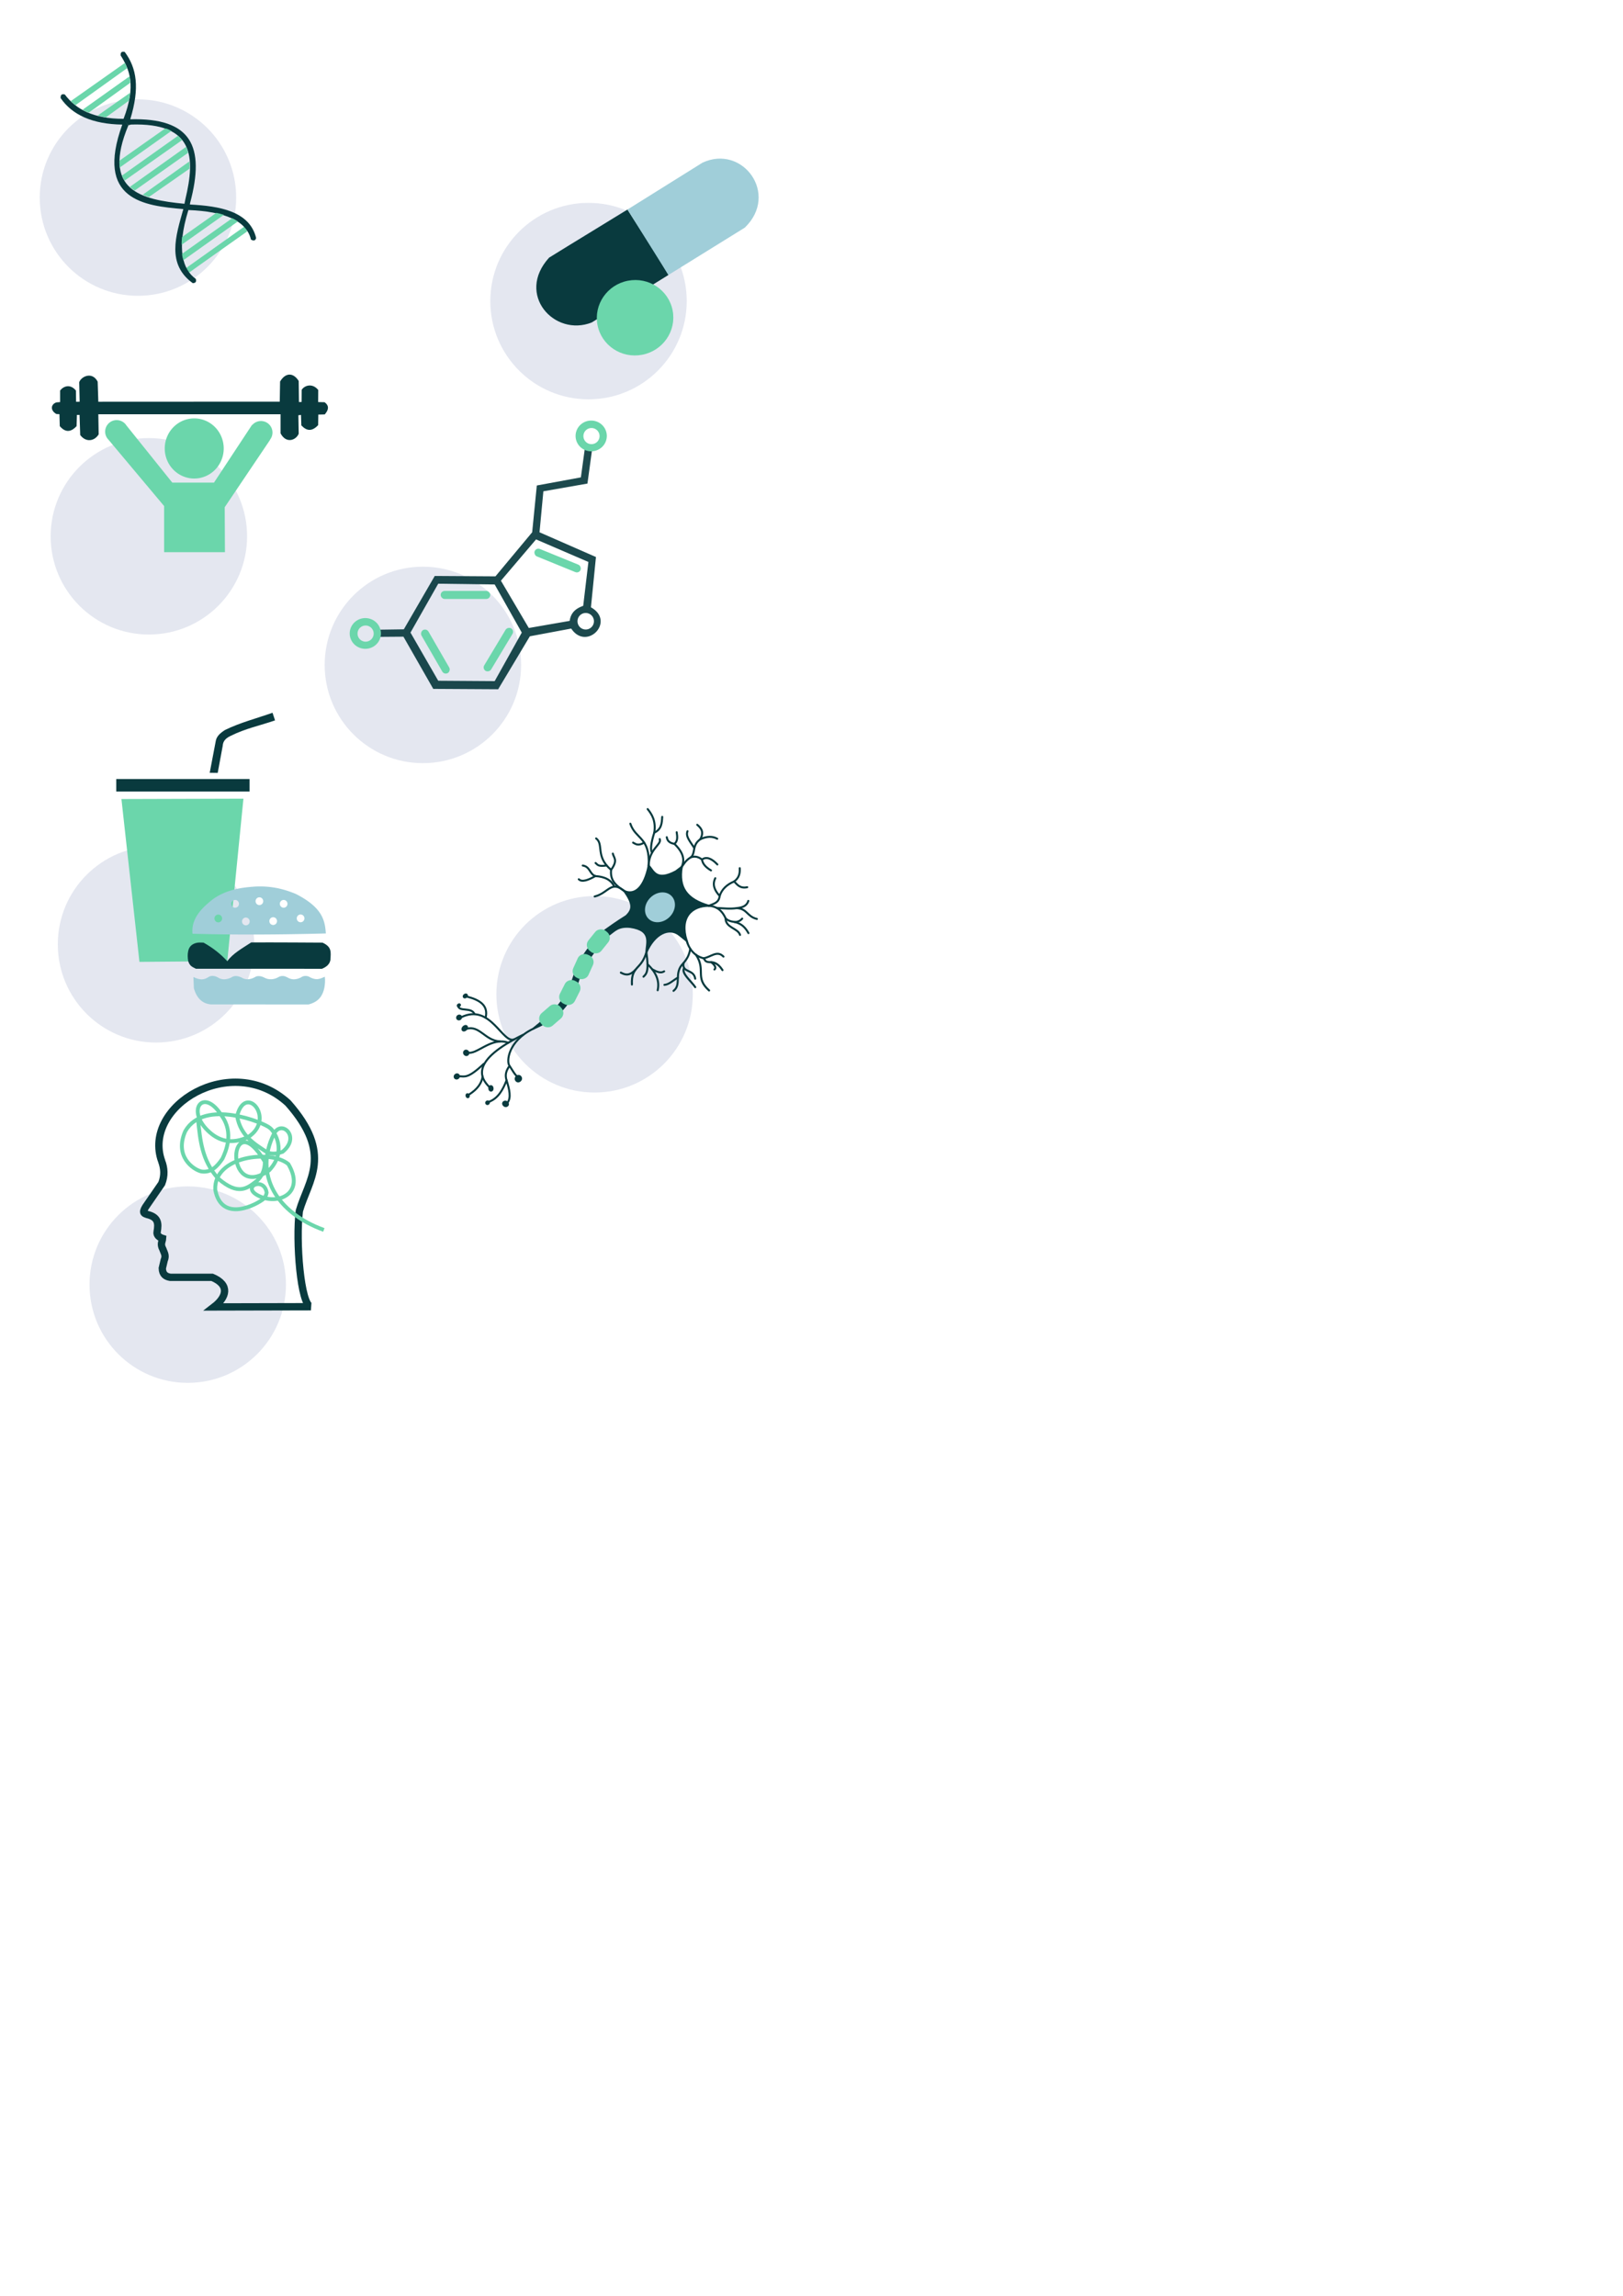 <?xml version="1.0" encoding="UTF-8" standalone="no"?>
<!-- Created with Inkscape (http://www.inkscape.org/) -->

<svg
   width="210mm"
   height="297mm"
   viewBox="0 0 210 297"
   version="1.1"
   id="svg32270"
   inkscape:version="1.1.1 (3bf5ae0d25, 2021-09-20)"
   sodipodi:docname="icones.svg"
   xmlns:inkscape="http://www.inkscape.org/namespaces/inkscape"
   xmlns:sodipodi="http://sodipodi.sourceforge.net/DTD/sodipodi-0.dtd"
   xmlns="http://www.w3.org/2000/svg"
   xmlns:svg="http://www.w3.org/2000/svg">
  <sodipodi:namedview
     id="namedview32272"
     pagecolor="#ffffff"
     bordercolor="#666666"
     borderopacity="1.0"
     inkscape:pageshadow="2"
     inkscape:pageopacity="0.0"
     inkscape:pagecheckerboard="0"
     inkscape:document-units="mm"
     showgrid="false"
     inkscape:zoom="0.1767767"
     inkscape:cx="-135.7645"
     inkscape:cy="670.33723"
     inkscape:window-width="1366"
     inkscape:window-height="705"
     inkscape:window-x="-8"
     inkscape:window-y="-8"
     inkscape:window-maximized="1"
     inkscape:current-layer="layer1"
     showguides="true"
     inkscape:guide-bbox="true" />
  <defs
     id="defs32267">
    <clipPath
       clipPathUnits="userSpaceOnUse"
       id="clipPath36389">
      <path
         style="fill:none;stroke:#000000;stroke-width:0.265px;stroke-linecap:butt;stroke-linejoin:miter;stroke-opacity:1"
         d="m 268.168,-248.782 24.232,124.391 100.159,-9.693 -1.615,-108.236 -129.237,-11.308 z"
         id="path36391" />
    </clipPath>
  </defs>
  <g
     inkscape:label="Camada 1"
     inkscape:groupmode="layer"
     id="layer1">
    <circle
       style="opacity:0.235;fill:#909cc2;fill-opacity:1;fill-rule:evenodd;stroke-width:1"
       id="path34866"
       cx="17.849"
       cy="25.559"
       r="12.708" />
    <g
       id="g112125"
       transform="matrix(1.003,0.171,-0.171,1.003,-234.082,-15.733)">
      <path
         style="fill:#6bd6ab;fill-opacity:1;stroke:none;stroke-width:0.057px;stroke-linecap:butt;stroke-linejoin:miter;stroke-opacity:1"
         d="m 258.931,6.696 c 0.008,-0.039 6.409,-6.415 6.409,-6.415 -0.156,-0.177 -0.293,-0.368 -0.489,-0.518 l -6.405,6.433 c 0.145,0.174 0.271,0.356 0.484,0.5 z"
         id="path103901"
         sodipodi:nodetypes="ccccc" />
      <g
         id="g103866"
         transform="matrix(0.217,0,0,0.217,231.863,-28.303)">
        <path
           style="fill:#093a3e;fill-opacity:1;stroke:none;stroke-width:0.265px;stroke-linecap:butt;stroke-linejoin:miter;stroke-opacity:1"
           d="m 129.178,164.303 c 0.967,2.029 -0.236,2.467 -1.302,2.768 -17.152,-8.436 -14.508,-25.568 -12.774,-41.873 -23,1.953 -51.946,3.585 -43.592,-42.785 -17.314,2.699 -29.927,-0.67 -38.261,-9.278 -0.21,-1.374 -0.226,-2.629 2.09,-2.459 7.833,7.471 19.015,11.258 36.348,8.279 l 3.433,3.231 c -9.371,40.378 14.706,41.708 40.103,39.841 l 0.094,-2.887 c 1.601,-24.766 -2.239,-45.126 -38.985,-37.56 l -4.644,-2.625 c 4.072,-20.51 -1.407,-29.081 -7.939,-36.335 -0.537,-2.335 0.768,-2.395 1.97,-2.465 8.67,8.268 12.328,19.368 9.881,38.396 35.131,-6.916 46.011,8.146 42.81,42.456 0.144,-0.009 -0.219,0.932 0.227,0.881 16.862,-1.957 34.959,-2.096 41.372,12.851 -0.154,1.339 -0.781,2.157 -2.827,1.414 -4.398,-10.317 -17.727,-13.712 -39.068,-10.893 -3.194,24.252 2.762,35.039 11.066,39.043 z"
           id="path95440"
           sodipodi:nodetypes="ccccccccccccccccscccc" />
        <path
           style="fill:#ff7f35;fill-opacity:1;stroke:none;stroke-width:0.265px;stroke-linecap:butt;stroke-linejoin:miter;stroke-opacity:1"
           d="m 75.119,82.187 c -0.234,-0.128 0.808,-0.404 1.212,-0.606"
           id="path99294"
           sodipodi:nodetypes="cc" />
        <path
           style="fill:#093a3e;fill-opacity:1;stroke:none;stroke-width:0.265px;stroke-linecap:butt;stroke-linejoin:miter;stroke-opacity:1"
           d="m 75.119,82.187 c -0.357,0.179 1.198,-0.563 1.64,-0.784 -1.466,-0.57 -3.491,-2.515 -4.823,-2.81 -0.134,-0.03 -0.095,0.493 -0.151,0.485 -0.108,-0.015 -0.305,0.077 -0.412,0.089 z"
           id="path102314"
           sodipodi:nodetypes="ccsscc" />
      </g>
      <path
         style="fill:#6bd6ab;fill-opacity:1;stroke:none;stroke-width:0.057px;stroke-linecap:butt;stroke-linejoin:miter;stroke-opacity:1"
         d="m 257.934,5.275 6.007,-6.028 c -0.251,-0.109 -0.51,-0.204 -0.776,-0.287 l -5.531,5.544 c 0.072,0.297 0.196,0.545 0.299,0.771 z"
         id="path103903"
         sodipodi:nodetypes="ccccc" />
      <path
         style="fill:#6bd6ab;fill-opacity:1;stroke:none;stroke-width:0.057px;stroke-linecap:butt;stroke-linejoin:miter;stroke-opacity:1"
         d="m 257.384,3.375 4.659,-4.654 c -0.326,-0.044 -0.653,-0.082 -0.987,-0.09 l -3.786,3.771 c 0.036,0.473 0.077,0.722 0.113,0.973 z"
         id="path103905"
         sodipodi:nodetypes="cccccc" />
      <path
         style="fill:#6bd6ab;fill-opacity:1;stroke:none;stroke-width:0.057px;stroke-linecap:butt;stroke-linejoin:miter;stroke-opacity:1"
         d="m 252.268,-1.915 4.481,-4.413 c -0.033,-0.306 -0.093,-0.609 -0.172,-0.91 l -5.129,5.167 c 0.268,0.058 0.528,0.123 0.82,0.156 z"
         id="path106126"
         sodipodi:nodetypes="ccccc" />
      <path
         style="fill:#6bd6ab;fill-opacity:1;stroke:none;stroke-width:0.057px;stroke-linecap:butt;stroke-linejoin:miter;stroke-opacity:1"
         d="m 250.351,-2.425 5.874,-5.859 c -0.078,-0.257 -0.23,-0.482 -0.371,-0.711 l -6.186,6.212 c 0.218,0.161 0.45,0.264 0.683,0.358 z"
         id="path106128"
         sodipodi:nodetypes="ccccc" />
      <path
         style="fill:#6bd6ab;fill-opacity:1;stroke:none;stroke-width:0.057px;stroke-linecap:butt;stroke-linejoin:miter;stroke-opacity:1"
         d="m 248.87,-3.453 6.334,-6.293 c -0.155,-0.151 -0.361,-0.324 -0.602,-0.462 l -6.168,6.179 c 0.1,0.219 0.264,0.4 0.437,0.576 z"
         id="path106130"
         sodipodi:nodetypes="ccccc" />
      <path
         style="fill:#6bd6ab;fill-opacity:1;stroke:none;stroke-width:0.057px;stroke-linecap:butt;stroke-linejoin:miter;stroke-opacity:1"
         d="m 247.971,-4.976 5.689,-5.689 c -0.404,-0.169 -0.6,-0.182 -0.804,-0.201 l -5.066,5.039 c 0.037,0.313 0.118,0.571 0.181,0.851 z"
         id="path106132"
         sodipodi:nodetypes="ccccc" />
      <path
         style="fill:#6bd6ab;fill-opacity:1;stroke:none;stroke-width:0.057px;stroke-linecap:butt;stroke-linejoin:miter;stroke-opacity:1"
         d="m 241.092,-11.848 5.696,-5.754 c -0.116,-0.144 -0.252,-0.476 -0.406,-0.595 l -5.95,5.924 c 0.097,0.14 0.582,0.369 0.659,0.425 z"
         id="path108813"
         sodipodi:nodetypes="ccccc" />
      <path
         style="fill:#6bd6ab;fill-opacity:1;stroke:none;stroke-width:0.057px;stroke-linecap:butt;stroke-linejoin:miter;stroke-opacity:1"
         d="m 242.921,-11.192 4.566,-4.636 c -0.039,-0.081 -0.118,-0.607 -0.24,-0.785 l -5.162,5.178 c 0.211,0.12 0.723,0.194 0.836,0.242 z"
         id="path108895"
         sodipodi:nodetypes="ccccc" />
      <path
         style="fill:#6bd6ab;fill-opacity:1;stroke:none;stroke-width:0.057px;stroke-linecap:butt;stroke-linejoin:miter;stroke-opacity:1"
         d="m 245.165,-10.974 2.516,-2.566 c 0,0 0.073,-0.727 -0.012,-1.02 l -3.574,3.537 c 0.413,0.058 0.833,0.036 1.07,0.049 z"
         id="path108897"
         sodipodi:nodetypes="ccccc" />
    </g>
    <circle
       style="opacity:0.235;fill:#909cc2;fill-opacity:1;fill-rule:evenodd;stroke-width:1"
       id="circle43884"
       cx="19.262"
       cy="69.379"
       r="12.708" />
    <path
       id="path36477"
       style="fill:#6bd6ab;fill-opacity:1;stroke:none;stroke-width:0.223px;stroke-linecap:butt;stroke-linejoin:miter;stroke-opacity:1"
       d="m 25.132,54.124 a 3.817,3.891 0 0 0 -3.816,3.891 3.817,3.891 0 0 0 3.816,3.891 3.817,3.891 0 0 0 3.816,-3.891 3.817,3.891 0 0 0 -3.816,-3.891 z m -10.033,0.222 a 1.493,1.493 0 0 0 -1.493,1.492 1.493,1.493 0 0 0 0.443,1.059 l 7.186,8.569 v 5.97 h 7.87 l -0.03,-5.819 5.85,-8.684 c 2.5e-5,-0.013 -4.39e-4,-0.025 -4.39e-4,-0.037 a 1.493,1.493 0 0 0 0.332,-0.938 1.493,1.493 0 0 0 -1.492,-1.492 1.493,1.493 0 0 0 -1.117,0.504 c -0.015,0.001 -0.029,0.002 -0.044,0.004 l -4.919,7.462 H 22.294 L 16.38,55.065 c -0.003,-9.29e-4 -0.005,-0.002 -0.008,-0.003 a 1.493,1.493 0 0 0 -1.274,-0.715 z" />
    <path
       style="fill:#093a3e;fill-opacity:1;stroke:none;stroke-width:0.223px;stroke-linecap:butt;stroke-linejoin:miter;stroke-opacity:1"
       d="m 36.304,53.592 v 2.473 c 0.735,1.393 2.02,0.866 2.345,0.043 l -0.043,-2.388 0.341,-0.043 0.043,1.354 c 0.652,0.69 1.325,0.864 2.175,-0.032 l 0.021,-1.365 0.832,-0.021 c 0.485,-0.557 0.629,-1.106 -0.021,-1.578 l -0.832,-0.021 0.011,-1.567 c -0.793,-0.965 -1.827,-0.548 -2.143,-0.011 l -0.011,1.567 -0.341,0.011 -0.032,-2.729 C 37.944,48.154 36.918,48.195 36.24,49.359 l -0.043,2.601 -23.475,0.011 -0.085,-2.601 c -0.725,-1.39 -2.177,-0.63 -2.388,0.085 l 0.058,2.512 -0.462,0.009 -0.022,-1.455 c -0.724,-0.887 -1.609,-0.58 -2.047,0 v 1.492 c -0.159,0.032 -0.434,0.015 -0.554,0.067 -0.68,0.293 -0.694,1.031 0.047,1.464 0.103,0.06 0.293,-0.004 0.422,0.047 l 0.043,1.535 c 0.696,0.824 1.421,0.824 2.175,0 l 0.043,-1.45 h 0.341 l 0.085,2.601 c 0.737,0.984 1.847,0.806 2.388,-0.085 L 12.723,53.592 Z"
       id="path37775"
       sodipodi:nodetypes="ccccccccccccccccccccccccccssccccccccc" />
    <circle
       style="opacity:0.235;fill:#909cc2;fill-opacity:1;fill-rule:evenodd;stroke-width:1"
       id="circle54911"
       cx="20.188"
       cy="122.163"
       r="12.708" />
    <g
       id="g53130"
       transform="matrix(0.666,0,0,0.666,-35.355,62.954)">
      <path
         style="fill:#6bd6ab;fill-opacity:1;stroke:none;stroke-width:0.265px;stroke-linecap:butt;stroke-linejoin:miter;stroke-opacity:1"
         d="M 76.677,60.685 80.176,92.313 97.239,92.17 100.38,60.614 Z"
         id="path44153" />
      <rect
         style="opacity:1;fill:#093a3e;fill-opacity:1;fill-rule:evenodd;stroke:none;stroke-width:1"
         id="rect44243"
         width="25.898"
         height="2.423"
         x="75.675"
         y="56.794"
         ry="0" />
      <path
         style="fill:#093a3e;fill-opacity:1;stroke:none;stroke-width:0.265px;stroke-linecap:butt;stroke-linejoin:miter;stroke-opacity:1"
         d="m 93.828,55.585 1.553,0.021 0.977,-5.277 c 0.043,-0.626 0.301,-1.319 1.452,-1.874 2.999,-1.506 5.818,-2.039 8.71,-3.053 l -0.487,-1.479 c -3.072,1.084 -6.296,1.907 -9.242,3.35 -0.868,0.56 -1.626,1.184 -1.788,2.144 z"
         id="path44578"
         sodipodi:nodetypes="ccccccccc" />
    </g>
    <path
       style="fill:#093a3e;fill-opacity:1;stroke:none;stroke-width:0.176px;stroke-linecap:butt;stroke-linejoin:miter;stroke-opacity:1"
       d="m 32.502,121.92 c 2.259,-0.024 9.225,0.024 9.225,0.024 1.222,0.56 1.085,1.193 1.022,2.259 -0.114,0.583 -0.548,0.897 -1.086,1.123 l -16.319,-0.006 c -0.383,-0.208 -0.808,-0.303 -0.999,-1.022 -0.066,-0.412 -0.09,-0.824 0,-1.236 0.092,-0.439 0.302,-0.829 0.927,-1.046 0.357,-0.117 0.713,-0.084 1.07,-0.071 1.339,0.75 2.287,1.562 3.067,2.401 0.71,-1 1.956,-1.679 3.091,-2.425 z"
       id="path45690"
       sodipodi:nodetypes="cccccccccccc" />
    <path
       id="path46608"
       style="fill:#a0ced9;fill-opacity:1;stroke:none;stroke-width:0.176px;stroke-linecap:butt;stroke-linejoin:miter;stroke-opacity:1"
       d="m 33.63,114.675 c -0.19,0 -0.383,0.004 -0.581,0.013 -1.906,0.127 -3.786,0.413 -5.514,1.648 -1.253,0.995 -2.841,2.404 -2.623,4.459 5.729,0.159 11.476,0.117 17.25,-0.038 -0.116,-1.673 -0.425,-3.35 -3.884,-5.111 -1.345,-0.557 -2.815,-0.972 -4.648,-0.972 z m -0.067,1.405 a 0.495,0.502 0 0 1 0.495,0.503 0.495,0.502 0 0 1 -0.495,0.503 0.495,0.502 0 0 1 -0.495,-0.503 0.495,0.502 0 0 1 0.495,-0.503 z m -3.139,0.341 a 0.495,0.502 0 0 1 0.495,0.503 0.495,0.502 0 0 1 -0.495,0.503 0.495,0.502 0 0 1 -0.495,-0.503 0.495,0.502 0 0 1 0.495,-0.503 z m 6.278,0 a 0.495,0.502 0 0 1 0.495,0.503 0.495,0.502 0 0 1 -0.495,0.503 0.495,0.502 0 0 1 -0.495,-0.503 0.495,0.502 0 0 1 0.495,-0.503 z m 2.192,1.883 a 0.495,0.502 0 0 1 0.495,0.503 0.495,0.502 0 0 1 -0.495,0.503 0.495,0.502 0 0 1 -0.495,-0.503 0.495,0.502 0 0 1 0.495,-0.503 z m -10.651,0.011 a 0.495,0.502 0 0 1 0.495,0.503 0.495,0.502 0 0 1 -0.495,0.503 0.495,0.502 0 0 1 -0.495,-0.503 0.495,0.502 0 0 1 0.495,-0.503 z m 7.104,0.341 a 0.495,0.502 0 0 1 0.495,0.503 0.495,0.502 0 0 1 -0.495,0.503 0.495,0.502 0 0 1 -0.495,-0.503 0.495,0.502 0 0 1 0.495,-0.503 z m -3.536,0.044 a 0.495,0.502 0 0 1 0.495,0.503 0.495,0.502 0 0 1 -0.495,0.503 0.495,0.502 0 0 1 -0.495,-0.503 0.495,0.502 0 0 1 0.495,-0.503 z" />
    <path
       style="fill:#a0ced9;fill-opacity:1;stroke:none;stroke-width:0.176px;stroke-linecap:butt;stroke-linejoin:miter;stroke-opacity:1"
       d="m 27.289,129.937 12.635,0.005 c 1.398,-0.355 1.846,-1.234 2.042,-2.14 0.084,-0.472 0.124,-0.951 0.063,-1.446 -0.741,0.332 -1.097,0.466 -1.9,0.08 -0.246,-0.193 -0.802,-0.295 -1.198,0.017 -0.747,0.359 -1.254,0.278 -1.756,-0.015 -0.314,-0.174 -0.654,-0.254 -1.06,-0.082 -0.597,0.371 -1.299,0.455 -1.923,0.112 -0.338,-0.185 -0.767,-0.257 -1.086,-0.129 -0.504,0.312 -1.209,0.531 -1.827,0.129 -0.516,-0.223 -0.929,-0.318 -1.397,0.009 -0.608,0.251 -1.142,0.338 -1.758,-0.066 -0.379,-0.195 -0.829,-0.236 -1.149,-0.011 -0.621,0.409 -1.157,0.384 -1.947,-0.011 l 0.059,1.48 c 0.369,1.264 1.093,1.97 2.202,2.068 z"
       id="path47336"
       sodipodi:nodetypes="ccccccccsccccccccc" />
    <circle
       style="opacity:0.235;fill:#909cc2;fill-opacity:1;fill-rule:evenodd;stroke-width:1"
       id="circle5003"
       cx="76.148"
       cy="38.952"
       r="12.708" />
    <g
       id="g5001"
       transform="matrix(0.475,0.109,-0.109,0.475,20.533,-17.821)">
      <path
         style="opacity:1;fill:#093a3e;fill-opacity:1;stroke:none;stroke-width:0.265px;stroke-linecap:butt;stroke-linejoin:miter;stroke-opacity:1"
         d="m 124.503,79.116 c 6.039,-5.98 11.653,-11.406 17.425,-17.098 1.08,1.162 8.616,8.265 14.487,14.494 l -17.034,16.846 c -8.78,6.048 -21.373,-2.727 -14.878,-14.241 z"
         id="path888"
         sodipodi:nodetypes="ccccc" />
      <path
         style="opacity:1;fill:#a0ced9;fill-opacity:1;stroke:none;stroke-width:0.265px;stroke-linecap:butt;stroke-linejoin:miter;stroke-opacity:1"
         d="m 141.928,62.017 14.487,14.494 16.953,-16.782 c 6.993,-10.742 -5.551,-21.511 -14.817,-14.287 z"
         id="path3261"
         sodipodi:nodetypes="ccccc" />
    </g>
    <ellipse
       style="opacity:1;fill:#6bd6ab;fill-opacity:1;fill-rule:evenodd;stroke:none;stroke-width:0.721"
       id="path4680"
       cx="72.883"
       cy="55.945"
       rx="4.952"
       ry="4.876"
       transform="rotate(-10.934)" />
    <circle
       style="opacity:0.235;fill:#909cc2;fill-opacity:1;fill-rule:evenodd;stroke-width:1"
       id="circle10092"
       cx="54.718"
       cy="86.018"
       r="12.708" />
    <path
       id="path5130"
       style="opacity:0.92;fill:#093a3e;fill-opacity:1;stroke:none;stroke-width:0.2px;stroke-linecap:butt;stroke-linejoin:miter;stroke-opacity:1"
       d="m 75.681,57.954 -0.521,3.802 -5.702,1.05 -0.6,6.052 -4.752,5.702 -7.853,-0.05 -4.002,6.903 -3.351,0.05 0.032,0.927 3.269,-0.026 3.858,6.753 8.397,0.05 4.102,-6.853 5.352,-1 c 1.977,2.97 5.792,-0.922 2.551,-2.751 l 0.65,-6.503 -7.303,-3.201 0.5,-5.302 5.702,-1 0.6,-4.402 z m -6.321,11.827 6.773,2.918 -0.672,5.677 c -0.881,0.312 -1.596,0.813 -1.751,1.945 l -5.288,0.92 -3.608,-6.119 z m -12.657,5.73 7.303,0.1 3.505,6.226 -3.505,6.279 -7.303,-0.05 -3.59,-6.232 z m 19.083,3.789 a 1.063,1.069 0 0 1 1.063,1.069 1.063,1.069 0 0 1 -1.063,1.069 1.063,1.069 0 0 1 -1.063,-1.069 1.063,1.069 0 0 1 1.063,-1.069 z" />
    <path
       id="path7481"
       style="fill:#6bd6ab;fill-opacity:1;fill-rule:evenodd;stroke:none;stroke-width:1.139"
       d="m 76.495,54.408 a 2.02,1.988 0 0 0 -2.02,1.988 2.02,1.988 0 0 0 2.02,1.988 2.02,1.988 0 0 0 2.02,-1.988 2.02,1.988 0 0 0 -2.02,-1.988 z m 0.037,0.963 a 1.044,1.044 0 0 1 1.044,1.044 1.044,1.044 0 0 1 -1.044,1.044 1.044,1.044 0 0 1 -1.044,-1.044 1.044,1.044 0 0 1 1.044,-1.044 z" />
    <rect
       style="opacity:1;fill:#6bd6ab;fill-opacity:1;fill-rule:evenodd;stroke:none;stroke-width:0.741"
       id="rect10345"
       width="6.416"
       height="1.04"
       x="90.974"
       y="39.403"
       ry="0.52"
       transform="rotate(22.173)" />
    <circle
       style="opacity:0.235;fill:#909cc2;fill-opacity:1;fill-rule:evenodd;stroke-width:1"
       id="circle25879"
       cx="24.291"
       cy="166.187"
       r="12.708" />
    <path
       id="path11503"
       style="fill:none;fill-opacity:1;stroke:#093a3e;stroke-width:0.95;stroke-linecap:butt;stroke-linejoin:miter;stroke-miterlimit:4;stroke-dasharray:none;stroke-opacity:1"
       d="m 20.926,150.234 c 0.328,0.89 0.409,1.832 0,2.876 l -2.099,3.047 c -0.509,0.837 -0.07,0.835 0.231,0.959 1.409,0.337 1.477,1.124 1.271,2.253 -0.089,0.398 0.284,0.716 0.705,0.844 -0.025,0.41 -0.334,0.698 0.035,1.387 0.139,0.438 0.461,0.779 0.173,1.445 l -0.243,1.029 c 0.021,0.8 0.456,1.071 1.028,1.167 l 5.42,-1e-5 c 2.367,0.985 1.842,2.603 0.242,3.833 l 12.538,-0.03 c -1.326,-0.192 -1.984,-8.484 -1.494,-12.396 1.158,-3.998 4.432,-7.301 -1.473,-13.962 -7.328,-6.704 -18.913,0.442 -16.335,7.548 z"
       sodipodi:nodetypes="cccccccccccccccc" />
    <path
       id="path9658"
       style="fill:#6bd6ab;fill-opacity:1;fill-rule:evenodd;stroke:none;stroke-width:1.139"
       d="m 47.269,79.959 a 2.02,1.988 0 0 0 -2.02,1.988 2.02,1.988 0 0 0 2.02,1.988 2.02,1.988 0 0 0 2.02,-1.988 2.02,1.988 0 0 0 -2.02,-1.988 z m 0.037,0.963 a 1.044,1.044 0 0 1 1.044,1.044 1.044,1.044 0 0 1 -1.044,1.044 1.044,1.044 0 0 1 -1.044,-1.044 1.044,1.044 0 0 1 1.044,-1.044 z" />
    <rect
       style="fill:#6bd6ab;fill-opacity:1;fill-rule:evenodd;stroke:none;stroke-width:0.741"
       id="rect10263"
       width="6.416"
       height="1.04"
       x="-42.037"
       y="98.033"
       ry="0.52"
       transform="rotate(-59.004)" />
    <rect
       style="fill:#6bd6ab;fill-opacity:1;fill-rule:evenodd;stroke:none;stroke-width:0.741"
       id="rect10347"
       width="6.416"
       height="1.04"
       x="97.958"
       y="-7.161"
       ry="0.52"
       transform="rotate(60)" />
    <rect
       style="fill:#6bd6ab;fill-opacity:1;fill-rule:evenodd;stroke:none;stroke-width:0.741"
       id="rect10349"
       width="6.416"
       height="1.04"
       x="57.018"
       y="76.447"
       ry="0.52" />
    <g
       id="g25787"
       transform="matrix(0.552,0,0,0.552,-1.063,95.058)"
       style="stroke:#6bd6ab;stroke-width:0.905;stroke-miterlimit:4;stroke-dasharray:none;stroke-opacity:1">
      <path
         style="fill:none;stroke:#6bd6ab;stroke-width:0.905;stroke-linecap:butt;stroke-linejoin:miter;stroke-miterlimit:4;stroke-dasharray:none;stroke-opacity:1"
         d="m 77.835,116.038 c -11.059,-4.001 -16.425,-12.977 -11.722,-22.458 1.691,-3.575 6.419,0.603 2.05,4.146 -1.593,0.573 -2.727,0.516 -3.616,0.121 -2.939,-1.929 -6.238,-3.824 -7.039,-8.491 1.945,-7.879 9.182,0.727 2.548,4.936 -3.61,1.628 -6.487,1.057 -8.962,-1.117 -5.833,-5.112 -1.484,-10.814 2.811,-3.876 2.945,4.043 0.903,8.461 0.164,10.044 -1.25,1.836 -2.661,3.337 -4.958,2.993 -1.89,-0.461 -6.356,-3.496 -3.767,-9.421 4.452,-7.806 18.609,-1.962 19.856,-0.776 1.085,0.783 4.097,5.475 -0.212,9.955 -10.785,7.607 -9.415,-16.134 -0.977,-2.05 0.028,2.154 -0.911,3.657 -1.868,4.497 -2.178,1.647 -4.248,3.632 -9.095,-0.562 -3.848,-4.293 -4.188,-9.037 -4.696,-13.758 v 0"
         id="path15911"
         sodipodi:nodetypes="cccccccccccccccccc" />
      <path
         style="fill:none;stroke:#6bd6ab;stroke-width:0.905;stroke-linecap:butt;stroke-linejoin:miter;stroke-miterlimit:4;stroke-dasharray:none;stroke-opacity:1"
         d="m 63.897,108.611 c -1.792,1.556 -10.048,5.856 -11.517,-1.984 -0.377,-7.896 12.995,-9.495 17.139,-6.019 3.924,6.596 -2.059,9.754 -6.842,7.498 -4.485,-2.079 1.166,-4.703 1.751,-0.808 -0.059,0.428 -0.257,0.867 -0.531,1.313 z"
         id="path23807"
         sodipodi:nodetypes="cccccc" />
    </g>
    <circle
       style="opacity:0.235;fill:#909cc2;fill-opacity:1;fill-rule:evenodd;stroke-width:1"
       id="circle43856"
       cx="76.934"
       cy="128.628"
       r="12.708" />
    <g
       id="g44066"
       transform="rotate(-22.205,202.069,224.745)">
      <path
         style="fill:#093a3e;fill-opacity:1;stroke:#093a3e;stroke-width:0.259;stroke-linecap:butt;stroke-linejoin:miter;stroke-miterlimit:4;stroke-dasharray:none;stroke-opacity:1"
         d="m 140.56,83.455 c -2.331,-1.862 -2.784,-3.644 -1.353,-5.986 l -0.909,0.244 c -2.91,0.306 -2.654,-1.166 -2.989,-2.011 -1.568,2.366 -3.11,2.937 -4.15,1.864 0.396,1.863 0.242,2.602 -1.012,3.083 -1.505,0.259 -2.361,0.476 -3.348,0.702 l 0.351,0.686 c 0.85,-0.187 1.536,-0.646 2.95,0.1 2.545,1.499 1.168,2.741 0.694,3.837 1.835,-1.814 3.981,-1.994 4.823,-0.443 l 0.569,1.031 c 0.261,-3.155 2.294,-3.958 4.374,-3.107 z"
         id="path26104"
         sodipodi:nodetypes="ccccccccccccc" />
      <path
         style="fill:none;stroke:#093a3e;stroke-width:0.259;stroke-linecap:round;stroke-linejoin:round;stroke-miterlimit:4;stroke-dasharray:none;stroke-opacity:1"
         d="m 136.186,86.562 c -0.119,1.044 0.168,2.209 1.171,2.916 0.94,0.232 2.012,-0.349 2.463,0.774"
         id="path29160"
         sodipodi:nodetypes="ccc" />
      <path
         style="fill:none;stroke:#093a3e;stroke-width:0.265;stroke-linecap:round;stroke-linejoin:round;stroke-miterlimit:4;stroke-dasharray:none;stroke-opacity:1"
         d="m 139.043,91.824 c -0.141,-0.737 -0.435,-1.27 -0.958,-1.497 0.374,0.658 0.258,0.979 0.024,1.024"
         id="path29162"
         sodipodi:nodetypes="ccc" />
      <path
         style="fill:none;stroke:#093a3e;stroke-width:0.259;stroke-linecap:round;stroke-linejoin:round;stroke-miterlimit:4;stroke-dasharray:none;stroke-opacity:1"
         d="m 138.085,90.327 c -0.796,-0.316 -0.598,-0.496 -0.729,-0.849 v 0"
         id="path29164"
         sodipodi:nodetypes="ccc" />
      <path
         style="fill:none;stroke:#093a3e;stroke-width:0.265;stroke-linecap:round;stroke-linejoin:round;stroke-miterlimit:4;stroke-dasharray:none;stroke-opacity:1"
         d="m 136.616,88.688 c 0.482,2.367 -1.299,2.632 -0.172,4.919"
         id="path29978"
         sodipodi:nodetypes="cc" />
      <path
         style="fill:none;stroke:#093a3e;stroke-width:0.259;stroke-linecap:round;stroke-linejoin:round;stroke-miterlimit:4;stroke-dasharray:none;stroke-opacity:1"
         d="m 136.224,87.693 c -0.499,0.823 -0.998,1.095 -1.497,1.376 -0.72,1.125 0.938,1.177 0.628,2.449"
         id="path30222"
         sodipodi:nodetypes="ccc" />
      <path
         style="fill:none;stroke:#093a3e;stroke-width:0.265;stroke-linecap:round;stroke-linejoin:round;stroke-miterlimit:4;stroke-dasharray:none;stroke-opacity:1"
         d="m 134.54,89.694 c -0.62,0.506 0.207,1.861 0.405,2.839"
         id="path30390"
         sodipodi:nodetypes="cc" />
      <path
         style="fill:none;stroke:#093a3e;stroke-width:0.259;stroke-linecap:round;stroke-linejoin:round;stroke-miterlimit:4;stroke-dasharray:none;stroke-opacity:1"
         d="m 134.727,89.069 c -1.726,0.681 -1.223,2.472 -2.565,2.845"
         id="path30392"
         sodipodi:nodetypes="cc" />
      <path
         style="fill:none;stroke:#093a3e;stroke-width:0.259;stroke-linecap:round;stroke-linejoin:round;stroke-miterlimit:4;stroke-dasharray:none;stroke-opacity:1"
         d="m 133.325,90.543 c -0.653,0.069 -1.35,0.399 -1.961,0.207"
         id="path30394"
         sodipodi:nodetypes="cc" />
      <path
         style="fill:none;stroke:#093a3e;stroke-width:0.265;stroke-linecap:round;stroke-linejoin:round;stroke-miterlimit:4;stroke-dasharray:none;stroke-opacity:1"
         d="m 130.794,85.974 c -0.607,2.443 -1.051,2.576 -1.536,2.771"
         id="path31284"
         sodipodi:nodetypes="cc" />
      <path
         style="fill:none;stroke:#093a3e;stroke-width:0.259;stroke-linecap:round;stroke-linejoin:round;stroke-miterlimit:4;stroke-dasharray:none;stroke-opacity:1"
         d="m 130.345,87.439 c 0.672,1.472 0.62,2.668 -0.052,3.628"
         id="path31286"
         sodipodi:nodetypes="cc" />
      <path
         style="fill:none;stroke:#093a3e;stroke-width:0.259;stroke-linecap:round;stroke-linejoin:round;stroke-miterlimit:4;stroke-dasharray:none;stroke-opacity:1"
         d="m 130.665,88.292 c 0.423,0.529 0.84,0.937 1.33,0.823"
         id="path31288"
         sodipodi:nodetypes="cc" />
      <path
         style="fill:none;stroke:#093a3e;stroke-width:0.265;stroke-linecap:round;stroke-linejoin:round;stroke-miterlimit:4;stroke-dasharray:none;stroke-opacity:1"
         d="m 130.794,85.974 c -1.505,1.881 -2.484,0.852 -3.305,3.147"
         id="path31342"
         sodipodi:nodetypes="cc" />
      <path
         style="fill:none;stroke:#093a3e;stroke-width:0.265;stroke-linecap:round;stroke-linejoin:round;stroke-miterlimit:4;stroke-dasharray:none;stroke-opacity:1"
         d="m 128.602,87.541 c -1.122,0.503 -1.543,-0.024 -1.857,-0.386"
         id="path31344"
         sodipodi:nodetypes="cc" />
      <path
         style="fill:none;stroke:#093a3e;stroke-width:0.259;stroke-linecap:round;stroke-linejoin:miter;stroke-miterlimit:4;stroke-dasharray:none;stroke-opacity:1"
         d="m 140.56,83.455 c 0.796,0.391 1.342,1.064 1.385,2.305 -0.477,1.166 1.006,1.782 0.922,2.706"
         id="path32861"
         sodipodi:nodetypes="ccc" />
      <path
         style="fill:none;stroke:#093a3e;stroke-width:0.259;stroke-linecap:round;stroke-linejoin:miter;stroke-miterlimit:4;stroke-dasharray:none;stroke-opacity:1"
         d="m 141.944,85.76 c 0.133,0.36 0.412,0.606 0.91,0.898 0.371,0.148 0.727,0.136 1.066,-0.041"
         id="path32863"
         sodipodi:nodetypes="ccc" />
      <path
         style="fill:none;stroke:#093a3e;stroke-width:0.259;stroke-linecap:round;stroke-linejoin:miter;stroke-miterlimit:4;stroke-dasharray:none;stroke-opacity:1"
         d="m 142.854,86.658 c 0.795,0.555 1.017,1.263 1.109,2.006"
         id="path32865"
         sodipodi:nodetypes="cc" />
      <path
         style="fill:none;stroke:#093a3e;stroke-width:0.259;stroke-linecap:round;stroke-linejoin:miter;stroke-miterlimit:4;stroke-dasharray:none;stroke-opacity:1"
         d="m 141.404,84.101 c 0.772,0.351 1.481,0.773 2.37,0.992"
         id="path32867"
         sodipodi:nodetypes="cc" />
      <path
         style="fill:none;stroke:#093a3e;stroke-width:0.259;stroke-linecap:round;stroke-linejoin:miter;stroke-miterlimit:4;stroke-dasharray:none;stroke-opacity:1"
         d="m 145.522,84.795 c -0.478,0.577 -1.103,0.481 -1.748,0.297 1.254,0.592 0.804,1.505 1.893,2.283"
         id="path32869"
         sodipodi:nodetypes="ccc" />
      <path
         style="fill:none;stroke:#093a3e;stroke-width:0.259;stroke-linecap:round;stroke-linejoin:miter;stroke-miterlimit:4;stroke-dasharray:none;stroke-opacity:1"
         d="m 140.56,83.455 c 0.631,-0.038 1.318,0.173 1.773,-0.654 -0.371,-0.962 -0.323,-1.765 0.339,-2.335"
         id="path32871"
         sodipodi:nodetypes="ccc" />
      <path
         style="fill:none;stroke:#093a3e;stroke-width:0.259;stroke-linecap:round;stroke-linejoin:miter;stroke-miterlimit:4;stroke-dasharray:none;stroke-opacity:1"
         d="m 142.333,82.801 c 0.576,-0.693 1.406,-1.011 2.441,-1.028 0.222,0.55 0.343,1.153 1.286,1.331"
         id="path32873"
         sodipodi:nodetypes="ccc" />
      <path
         style="fill:none;stroke:#093a3e;stroke-width:0.259;stroke-linecap:round;stroke-linejoin:miter;stroke-miterlimit:4;stroke-dasharray:none;stroke-opacity:1"
         d="m 144.774,81.773 c 0.772,-0.179 1.109,-0.7 1.32,-1.318"
         id="path32875"
         sodipodi:nodetypes="cc" />
      <path
         style="fill:none;stroke:#093a3e;stroke-width:0.259;stroke-linecap:round;stroke-linejoin:miter;stroke-miterlimit:4;stroke-dasharray:none;stroke-opacity:1"
         d="m 139.206,77.469 c 0.411,-0.24 0.734,-0.58 1.567,-0.708 0.433,0.038 0.853,0.189 1.222,0.814 -0.145,0.559 0.087,1.143 0.546,1.744"
         id="path32877"
         sodipodi:nodetypes="cccc" />
      <path
         style="fill:none;stroke:#093a3e;stroke-width:0.259;stroke-linecap:round;stroke-linejoin:miter;stroke-miterlimit:4;stroke-dasharray:none;stroke-opacity:1"
         d="m 141.996,77.575 c 0.708,-0.169 1.216,0.369 1.6,1.343"
         id="path32879"
         sodipodi:nodetypes="cc" />
      <path
         style="fill:none;stroke:#093a3e;stroke-width:0.259;stroke-linecap:round;stroke-linejoin:miter;stroke-miterlimit:4;stroke-dasharray:none;stroke-opacity:1"
         d="m 140.773,76.761 c 0.344,-0.087 0.603,-0.491 0.856,-0.919 -0.108,-0.84 -0.535,-1.826 0.015,-2.367"
         id="path32881"
         sodipodi:nodetypes="ccc" />
      <path
         style="fill:none;stroke:#093a3e;stroke-width:0.259;stroke-linecap:round;stroke-linejoin:miter;stroke-miterlimit:4;stroke-dasharray:none;stroke-opacity:1"
         d="m 141.63,75.843 c 0.246,-0.3 0.455,-0.611 1.149,-0.78 0.947,-0.053 1.617,0.221 2.056,0.768"
         id="path32883"
         sodipodi:nodetypes="ccc" />
      <path
         style="fill:none;stroke:#093a3e;stroke-width:0.259;stroke-linecap:round;stroke-linejoin:miter;stroke-miterlimit:4;stroke-dasharray:none;stroke-opacity:1"
         d="m 142.779,75.062 c 0.82,-0.648 0.669,-1.268 0.342,-1.883"
         id="path32885"
         sodipodi:nodetypes="cc" />
      <path
         style="fill:none;stroke:#093a3e;stroke-width:0.259;stroke-linecap:round;stroke-linejoin:miter;stroke-miterlimit:4;stroke-dasharray:none;stroke-opacity:1"
         d="m 139.206,77.469 c 0.644,-0.631 0.962,-1.498 0.253,-3.113 -0.714,-0.452 -0.651,-0.881 -0.592,-1.18"
         id="path32887"
         sodipodi:nodetypes="ccc" />
      <path
         style="fill:none;stroke:#093a3e;stroke-width:0.259;stroke-linecap:round;stroke-linejoin:miter;stroke-miterlimit:4;stroke-dasharray:none;stroke-opacity:1"
         d="m 139.46,74.357 c 0.569,-0.195 0.707,-0.738 0.836,-1.287"
         id="path32889"
         sodipodi:nodetypes="cc" />
      <path
         style="fill:none;stroke:#093a3e;stroke-width:0.259;stroke-linecap:round;stroke-linejoin:miter;stroke-miterlimit:4;stroke-dasharray:none;stroke-opacity:1"
         d="m 135.308,75.702 c 0.855,-1.999 2.638,-1.881 2.621,-2.648"
         id="path32891"
         sodipodi:nodetypes="cc" />
      <path
         style="fill:none;stroke:#093a3e;stroke-width:0.259;stroke-linecap:round;stroke-linejoin:miter;stroke-miterlimit:4;stroke-dasharray:none;stroke-opacity:1"
         d="m 136.364,74.296 c -0.154,-0.297 0.328,-1.213 1.23,-2.274 0.766,-1.291 0.623,-2.242 0.358,-3.147"
         id="path32893"
         sodipodi:nodetypes="ccc" />
      <path
         style="fill:none;stroke:#093a3e;stroke-width:0.259;stroke-linecap:round;stroke-linejoin:miter;stroke-miterlimit:4;stroke-dasharray:none;stroke-opacity:1"
         d="m 137.594,72.022 c 1.038,-0.043 1.375,-0.779 1.723,-1.505"
         id="path32895"
         sodipodi:nodetypes="cc" />
      <path
         style="fill:none;stroke:#093a3e;stroke-width:0.259;stroke-linecap:round;stroke-linejoin:miter;stroke-miterlimit:4;stroke-dasharray:none;stroke-opacity:1"
         d="m 135.308,75.702 c 1.583,-3.389 -0.287,-3.767 -0.146,-5.923"
         id="path32897"
         sodipodi:nodetypes="cc" />
      <path
         style="fill:none;stroke:#093a3e;stroke-width:0.259;stroke-linecap:round;stroke-linejoin:miter;stroke-miterlimit:4;stroke-dasharray:none;stroke-opacity:1"
         d="m 135.892,72.721 c -0.885,0.141 -1.072,-0.223 -1.327,-0.538"
         id="path32899"
         sodipodi:nodetypes="cc" />
      <path
         style="fill:none;stroke:#093a3e;stroke-width:0.259;stroke-linecap:round;stroke-linejoin:miter;stroke-miterlimit:4;stroke-dasharray:none;stroke-opacity:1"
         d="m 131.158,77.566 c -0.636,-0.945 -1.271,-1.891 -0.555,-3.198 1.329,-0.832 0.902,-1.292 0.997,-1.862"
         id="path32953"
         sodipodi:nodetypes="ccc" />
      <path
         style="fill:none;stroke:#093a3e;stroke-width:0.259;stroke-linecap:round;stroke-linejoin:miter;stroke-miterlimit:4;stroke-dasharray:none;stroke-opacity:1"
         d="m 130.603,74.367 c -1.263,-2.374 0.4,-3.412 -0.26,-4.498"
         id="path32955"
         sodipodi:nodetypes="cc" />
      <path
         style="fill:none;stroke:#093a3e;stroke-width:0.259;stroke-linecap:round;stroke-linejoin:miter;stroke-miterlimit:4;stroke-dasharray:none;stroke-opacity:1"
         d="m 130.281,73.624 c -1.13,-0.277 -1.033,-0.537 -1.204,-0.837"
         id="path32957"
         sodipodi:nodetypes="cc" />
      <path
         style="fill:none;stroke:#093a3e;stroke-width:0.259;stroke-linecap:round;stroke-linejoin:miter;stroke-miterlimit:4;stroke-dasharray:none;stroke-opacity:1"
         d="m 131.158,77.566 c -1.07,-2.018 -2.002,-0.532 -3.831,-0.812"
         id="path32959"
         sodipodi:nodetypes="cc" />
      <path
         style="fill:none;stroke:#093a3e;stroke-width:0.259;stroke-linecap:round;stroke-linejoin:miter;stroke-miterlimit:4;stroke-dasharray:none;stroke-opacity:1"
         d="m 130.16,76.534 c -0.023,-0.898 -0.592,-1.632 -1.748,-2.189"
         id="path32961"
         sodipodi:nodetypes="cc" />
      <path
         style="fill:none;stroke:#093a3e;stroke-width:0.259;stroke-linecap:round;stroke-linejoin:miter;stroke-miterlimit:4;stroke-dasharray:none;stroke-opacity:1"
         d="m 127.416,72.465 c 0.84,0.493 0.39,1.357 0.996,1.879 -1.077,0.142 -1.92,0.1 -2.143,-0.43"
         id="path32963"
         sodipodi:nodetypes="ccc" />
      <path
         style="fill:#093a3e;fill-opacity:1;stroke:#093a3e;stroke-width:0.259;stroke-linecap:butt;stroke-linejoin:miter;stroke-miterlimit:4;stroke-dasharray:none;stroke-opacity:1"
         d="m 126.798,81.351 c -2.21,0.923 -4.141,1.99 -5.703,3.811 -2.594,3.141 -5.09,3.635 -7.597,4.43 2.641,-0.1 5.319,-0.448 8.004,-3.899 1.687,-1.659 3.494,-2.764 5.647,-3.657"
         id="path37941"
         sodipodi:nodetypes="ccccc" />
      <path
         style="fill:none;stroke:#093a3e;stroke-width:0.259;stroke-linecap:round;stroke-linejoin:miter;stroke-miterlimit:4;stroke-dasharray:none;stroke-opacity:1"
         d="m 113.498,89.593 c -3.597,0.226 -4.846,2.626 -4.649,3.278 0.071,0.236 0.229,1.741 0.508,1.688 l -0.026,0.007"
         id="path38831"
         sodipodi:nodetypes="cscc" />
      <path
         style="fill:none;stroke:#093a3e;stroke-width:0.259;stroke-linecap:round;stroke-linejoin:miter;stroke-miterlimit:4;stroke-dasharray:none;stroke-opacity:1"
         d="m 108.84,92.887 c -0.531,0.332 -0.987,0.745 -1.053,1.577 -0.093,1.238 -0.295,2.31 -0.946,2.704"
         id="path38833"
         sodipodi:nodetypes="ccc" />
      <path
         style="fill:none;stroke:#093a3e;stroke-width:0.259;stroke-linecap:round;stroke-linejoin:miter;stroke-miterlimit:4;stroke-dasharray:none;stroke-opacity:1"
         d="m 107.787,94.464 c -0.907,0.957 -1.877,1.732 -3.119,1.713"
         id="path38835"
         sodipodi:nodetypes="cc" />
      <path
         style="fill:none;stroke:#093a3e;stroke-width:0.259;stroke-linecap:round;stroke-linejoin:miter;stroke-miterlimit:4;stroke-dasharray:none;stroke-opacity:1"
         d="m 111.995,89.817 c -7.675,0.531 -7.224,3.099 -6.607,4.58"
         id="path38837"
         sodipodi:nodetypes="cc" />
      <path
         style="fill:none;stroke:#093a3e;stroke-width:0.259;stroke-linecap:round;stroke-linejoin:miter;stroke-miterlimit:4;stroke-dasharray:none;stroke-opacity:1"
         d="m 105.107,92.829 c -0.429,0.754 -1.229,1.267 -2.467,1.496 v 0"
         id="path38839"
         sodipodi:nodetypes="ccc" />
      <path
         style="fill:none;stroke:#093a3e;stroke-width:0.259;stroke-linecap:round;stroke-linejoin:miter;stroke-miterlimit:4;stroke-dasharray:none;stroke-opacity:1"
         d="m 105.859,91.375 c -2.693,1.049 -2.908,0.541 -3.541,0.294"
         id="path38841"
         sodipodi:nodetypes="cc" />
      <path
         style="fill:none;stroke:#093a3e;stroke-width:0.259;stroke-linecap:round;stroke-linejoin:miter;stroke-miterlimit:4;stroke-dasharray:none;stroke-opacity:1"
         d="m 109.83,90.044 c -1.757,-1.601 -4.523,0.01 -5.378,-0.854"
         id="path38843"
         sodipodi:nodetypes="cc" />
      <path
         style="fill:none;stroke:#093a3e;stroke-width:0.259;stroke-linecap:round;stroke-linejoin:miter;stroke-miterlimit:4;stroke-dasharray:none;stroke-opacity:1"
         d="m 108.881,89.473 c -1.739,-0.847 -1.625,-2.937 -3.355,-3.132"
         id="path38845"
         sodipodi:nodetypes="cc" />
      <path
         style="fill:none;stroke:#093a3e;stroke-width:0.259;stroke-linecap:round;stroke-linejoin:miter;stroke-miterlimit:4;stroke-dasharray:none;stroke-opacity:1"
         d="m 110.754,89.935 c -1.72,0.062 -1.053,-5.518 -5.308,-5.243"
         id="path38847"
         sodipodi:nodetypes="cc" />
      <path
         style="fill:none;stroke:#093a3e;stroke-width:0.259;stroke-linecap:round;stroke-linejoin:miter;stroke-miterlimit:4;stroke-dasharray:none;stroke-opacity:1"
         d="m 107.184,84.943 c -0.017,-1.003 -1.787,-0.989 -1.548,-1.778"
         id="path38849"
         sodipodi:nodetypes="cc" />
      <path
         style="fill:none;stroke:#093a3e;stroke-width:0.259;stroke-linecap:round;stroke-linejoin:miter;stroke-miterlimit:4;stroke-dasharray:none;stroke-opacity:1"
         d="m 108.343,85.941 c 0.95,-1.338 0.158,-2.42 -1.181,-3.421"
         id="path38851"
         sodipodi:nodetypes="cc" />
      <ellipse
         style="fill:#093a3e;fill-opacity:1;fill-rule:evenodd;stroke:#093a3e;stroke-width:0.26;stroke-linecap:round;stroke-linejoin:round;stroke-miterlimit:4;stroke-dasharray:none;stroke-opacity:1;paint-order:stroke fill markers"
         id="path42483"
         cx="-82.015"
         cy="-107.224"
         rx="0.232"
         ry="0.161"
         transform="rotate(165)" />
      <ellipse
         style="fill:#093a3e;fill-opacity:1;fill-rule:evenodd;stroke:#093a3e;stroke-width:0.259;stroke-linecap:round;stroke-linejoin:round;stroke-miterlimit:4;stroke-dasharray:none;stroke-opacity:1;paint-order:stroke fill markers"
         id="path42485"
         cx="-80.615"
         cy="-107.681"
         rx="0.16"
         ry="0.104"
         transform="rotate(165)" />
      <ellipse
         style="fill:#093a3e;fill-opacity:1;fill-rule:evenodd;stroke:#093a3e;stroke-width:0.259;stroke-linecap:round;stroke-linejoin:round;stroke-miterlimit:4;stroke-dasharray:none;stroke-opacity:1;paint-order:stroke fill markers"
         id="path42487"
         cx="-79.689"
         cy="-108.955"
         rx="0.264"
         ry="0.238"
         transform="rotate(165)" />
      <ellipse
         style="fill:#093a3e;fill-opacity:1;fill-rule:evenodd;stroke:#093a3e;stroke-width:0.259;stroke-linecap:round;stroke-linejoin:round;stroke-miterlimit:4;stroke-dasharray:none;stroke-opacity:1;paint-order:stroke fill markers"
         id="path42489"
         cx="-63.852"
         cy="-120.178"
         rx="0.346"
         ry="0.227"
         transform="rotate(157.274)" />
      <ellipse
         style="fill:#093a3e;fill-opacity:1;fill-rule:evenodd;stroke:#093a3e;stroke-width:0.259;stroke-linecap:round;stroke-linejoin:round;stroke-miterlimit:4;stroke-dasharray:none;stroke-opacity:1;paint-order:stroke fill markers"
         id="path42491"
         cx="-77.656"
         cy="-113.157"
         rx="0.266"
         ry="0.295"
         transform="rotate(165)" />
      <ellipse
         style="fill:#093a3e;fill-opacity:1;fill-rule:evenodd;stroke:#093a3e;stroke-width:0.259;stroke-linecap:round;stroke-linejoin:round;stroke-miterlimit:4;stroke-dasharray:none;stroke-opacity:1;paint-order:stroke fill markers"
         id="path42493"
         cx="-74.842"
         cy="-114.85"
         rx="0.285"
         ry="0.257"
         transform="rotate(165)" />
      <ellipse
         style="fill:#093a3e;fill-opacity:1;fill-rule:evenodd;stroke:#093a3e;stroke-width:0.274;stroke-linecap:round;stroke-linejoin:round;stroke-miterlimit:4;stroke-dasharray:none;stroke-opacity:1;paint-order:stroke fill markers"
         id="path42495"
         cx="-115.378"
         cy="-77.977"
         rx="0.135"
         ry="0.192"
         transform="rotate(-171.372)" />
      <ellipse
         style="fill:#093a3e;fill-opacity:1;fill-rule:evenodd;stroke:#093a3e;stroke-width:0.259;stroke-linecap:round;stroke-linejoin:round;stroke-miterlimit:4;stroke-dasharray:none;stroke-opacity:1;paint-order:stroke fill markers"
         id="path42521"
         cx="-128.366"
         cy="-60.153"
         rx="0.212"
         ry="0.293"
         transform="rotate(-163.212)" />
      <ellipse
         style="fill:#093a3e;fill-opacity:1;fill-rule:evenodd;stroke:#093a3e;stroke-width:0.259;stroke-linecap:round;stroke-linejoin:round;stroke-miterlimit:4;stroke-dasharray:none;stroke-opacity:1;paint-order:stroke fill markers"
         id="path42523"
         cx="-75.953"
         cy="-119.963"
         rx="0.18"
         ry="0.164"
         transform="rotate(165)" />
      <ellipse
         style="fill:#093a3e;fill-opacity:1;fill-rule:evenodd;stroke:#093a3e;stroke-width:0.2;stroke-linecap:round;stroke-linejoin:round;stroke-miterlimit:4;stroke-dasharray:none;stroke-opacity:1;paint-order:stroke fill markers"
         id="path42525"
         cx="-82.463"
         cy="-120.939"
         rx="0.384"
         ry="0.367"
         transform="matrix(-0.963,0.271,-0.247,-0.969,0,0)" />
      <ellipse
         style="fill:#093a3e;fill-opacity:1;fill-rule:evenodd;stroke:#093a3e;stroke-width:0.2;stroke-linecap:round;stroke-linejoin:round;stroke-miterlimit:4;stroke-dasharray:none;stroke-opacity:1;paint-order:stroke fill markers"
         id="path42527"
         cx="-72.898"
         cy="-118.914"
         rx="0.306"
         ry="0.344"
         transform="matrix(-0.975,0.224,-0.298,-0.955,0,0)" />
      <rect
         style="fill:#6bd6ab;fill-opacity:1;fill-rule:evenodd;stroke:none;stroke-width:0.232;stroke-linecap:round;stroke-linejoin:round;stroke-miterlimit:4;stroke-dasharray:none;stroke-opacity:1;paint-order:stroke fill markers"
         id="rect43016"
         width="3.303"
         height="2.151"
         x="-72.294"
         y="-133.912"
         ry="0.938"
         transform="matrix(-0.875,0.484,-0.48,-0.877,0,0)" />
      <rect
         style="fill:#6bd6ab;fill-opacity:1;fill-rule:evenodd;stroke:none;stroke-width:0.232;stroke-linecap:round;stroke-linejoin:round;stroke-miterlimit:4;stroke-dasharray:none;stroke-opacity:1;paint-order:stroke fill markers"
         id="rect43098"
         width="3.303"
         height="2.151"
         x="-83.994"
         y="-122.455"
         ry="0.938"
         transform="matrix(-0.948,0.319,-0.315,-0.949,0,0)" />
      <rect
         style="fill:#6bd6ab;fill-opacity:1;fill-rule:evenodd;stroke:none;stroke-width:0.232;stroke-linecap:round;stroke-linejoin:round;stroke-miterlimit:4;stroke-dasharray:none;stroke-opacity:1;paint-order:stroke fill markers"
         id="rect43100"
         width="3.303"
         height="2.151"
         x="-35.423"
         y="-145.326"
         ry="0.938"
         transform="matrix(-0.754,0.656,-0.653,-0.757,0,0)" />
      <rect
         style="fill:#6bd6ab;fill-opacity:1;fill-rule:evenodd;stroke:none;stroke-width:0.232;stroke-linecap:round;stroke-linejoin:round;stroke-miterlimit:4;stroke-dasharray:none;stroke-opacity:1;paint-order:stroke fill markers"
         id="rect43102"
         width="3.303"
         height="2.151"
         x="-33.008"
         y="-146.699"
         ry="0.938"
         transform="matrix(-0.726,0.688,-0.685,-0.729,0,0)" />
      <ellipse
         style="fill:#a0ced9;fill-opacity:1;fill-rule:evenodd;stroke:none;stroke-width:0.367;stroke-linecap:round;stroke-linejoin:round;stroke-miterlimit:4;stroke-dasharray:none;stroke-opacity:1;paint-order:stroke fill markers"
         id="path43286"
         cx="-87.629"
         cy="-129.329"
         rx="2.093"
         ry="1.762"
         transform="matrix(-0.912,0.41,-0.423,-0.906,0,0)" />
    </g>
  </g>
</svg>
